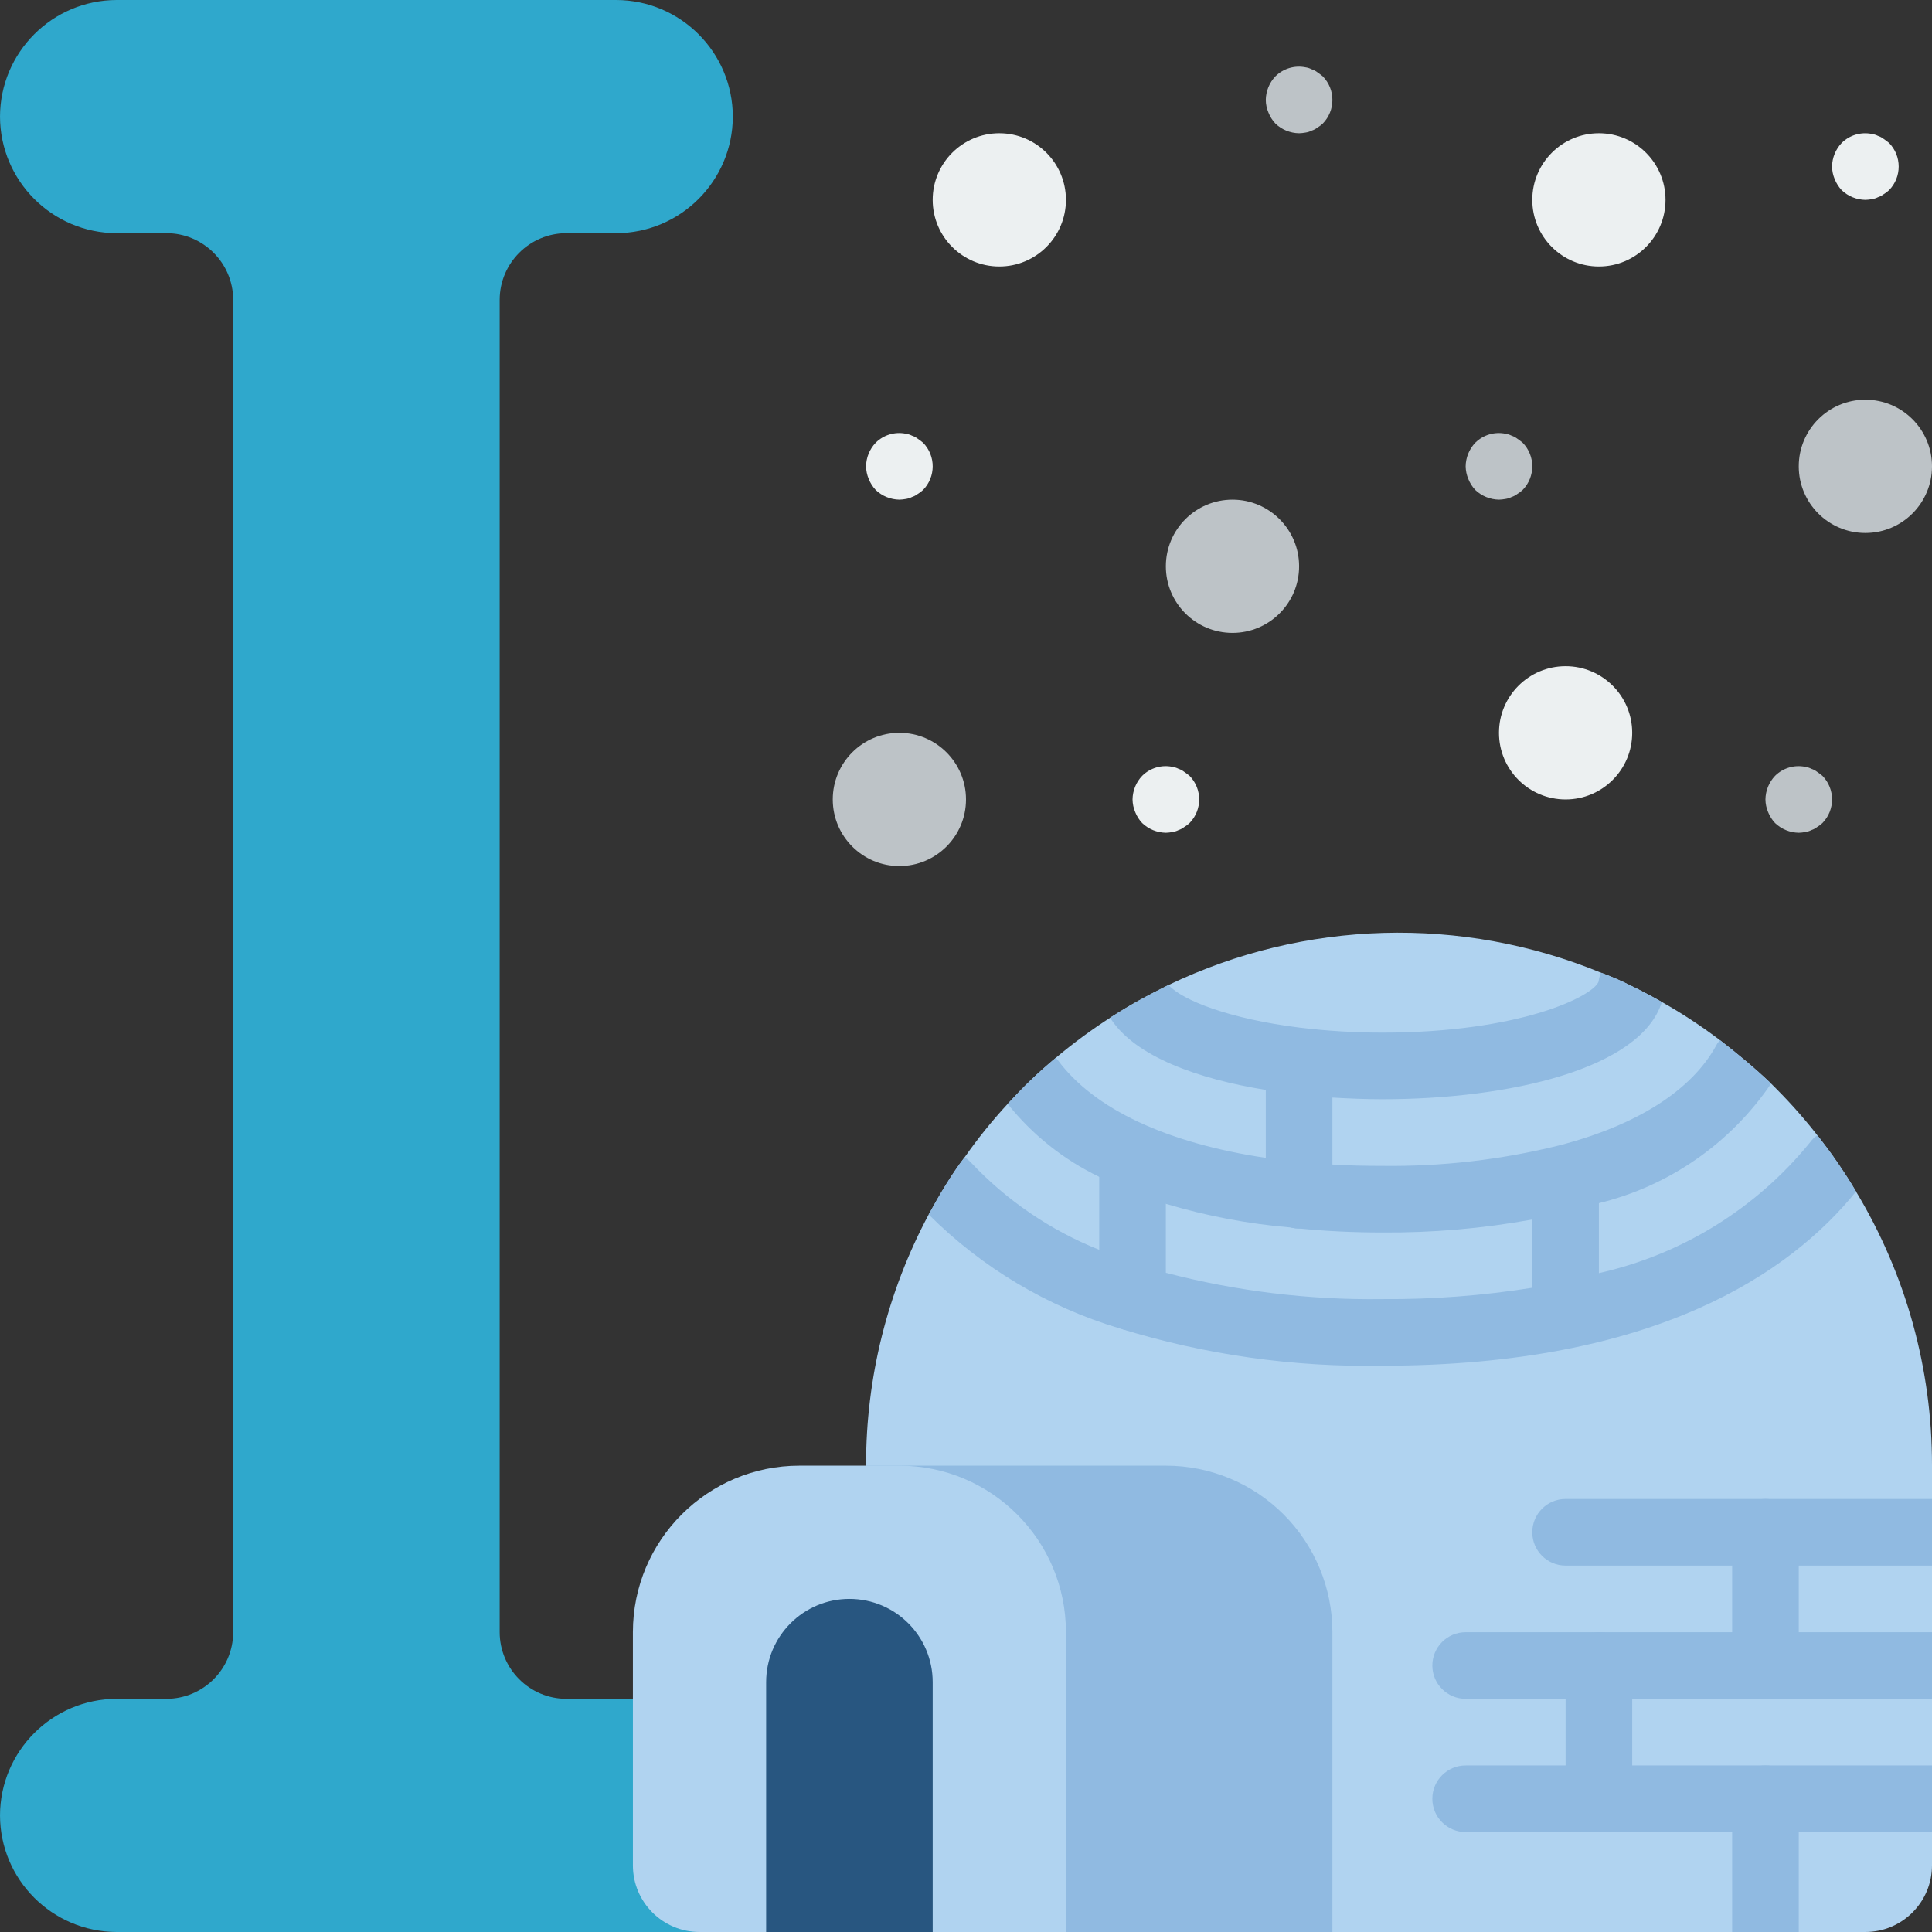 <svg height="512pt" viewBox="0 0 512 512" width="512pt" xmlns="http://www.w3.org/2000/svg"><rect x="0" y="0" width="512" height="512" fill="#333333" stroke="none"/><path d="m185.379 512h-154.48c-17.047-.047-30.852-13.852-30.898-30.895.047-17.047 13.852-30.852 30.898-30.898h13.238c9.738-.027 17.629-7.918 17.656-17.656v-353.102c-.027-9.738-7.918-17.625-17.656-17.656h-13.238c-17.047-.047-30.852-13.852-30.898-30.895.047-17.047 13.852-30.852 30.898-30.898h132.41c17.047.047 30.852 13.852 30.898 30.898-.047 17.043-13.852 30.848-30.898 30.895h-13.238c-9.738.031-17.629 7.918-17.656 17.656v353.102c.027 9.738 7.918 17.629 17.656 17.656h17.652zm0 0" fill="#2fa8cc"/><path d="m512 388.414v105.93c0 9.75-7.906 17.656-17.656 17.656h-264.828v-123.586c-.047-23.219 5.652-46.086 16.598-66.559 1.5-2.738 3-5.387 4.59-7.945 1.59-2.562 3.18-4.945 4.945-7.238 3.473-4.961 7.277-9.68 11.387-14.125 2.031-2.207 4.059-4.324 6.18-6.355 2.117-2.031 4.332-3.98 6.551-5.836 4.688-3.941 9.625-7.574 14.785-10.875 2.363-1.512 4.73-2.949 7.176-4.301 2.648-1.5 5.297-2.824 7.945-4.148 36.008-17.266 77.648-18.453 114.582-3.266 2.777 1.012 5.488 2.191 8.121 3.531 2.738 1.324 5.387 2.738 8.035 4.238 5.371 3.031 10.531 6.422 15.445 10.152 2.297 1.762 4.59 3.617 6.797 5.473 2.207 1.852 4.59 3.973 6.711 6l1.324 1.324c4.203 4.211 8.125 8.695 11.738 13.418 1.504 1.953 2.984 3.93 4.414 6.031 1.766 2.559 3.445 5.121 5.035 7.855 13.215 21.914 20.176 47.031 20.125 72.625zm0 0" fill="#b0d3f0"/><g fill="#90bae1"><path d="m229.516 388.414h79.449c11.707 0 22.934 4.648 31.211 12.926 8.277 8.277 12.926 19.508 12.926 31.211v79.449h-114.758zm0 0"/><path d="m491.875 315.762c-17.48 21.629-53.23 46.168-125.531 46.168-23.594.43-47.105-2.906-69.648-9.887-19.098-5.723-36.48-16.098-50.582-30.188 1.5-2.738 3-5.387 4.59-7.945 1.59-2.562 3.18-4.945 4.945-7.238.57.387 1.102.828 1.586 1.324 9.523 10.141 21.156 18.066 34.074 23.215 5.73 2.457 11.633 4.492 17.656 6.09 18.727 4.898 38.027 7.242 57.379 6.977 13.301.094 26.59-.91 39.727-3.004 5.945-.988 11.84-2.285 17.652-3.883 22.074-4.945 41.828-17.199 56.059-34.781.504-.695 1.133-1.293 1.852-1.766 1.766 2.297 3.531 4.59 5.207 7.062 1.68 2.473 3.445 5.121 5.035 7.855zm0 0"/><path d="m469.363 287.16c-10.766 15.848-27.027 27.141-45.641 31.691-5.773 1.867-11.672 3.312-17.652 4.328-13.105 2.387-26.406 3.539-39.727 3.441-7.68 0-15.004-.352-22.066-1.059-.746.004-1.488-.086-2.207-.266-11.223-.941-22.316-3.043-33.105-6.27-6.07-1.891-11.977-4.281-17.656-7.148-9.438-4.543-17.734-11.152-24.273-19.332 2.031-2.207 4.059-4.324 6.18-6.355 2.117-2.031 4.324-3.973 6.531-5.828.227.184.434.391.617.617 9.621 12.977 28.957 21.984 55.086 25.867 5.559.793 11.477 1.41 17.652 1.766 4.238.266 8.652.352 13.242.352 15.734.203 31.426-1.605 46.699-5.383 20.566-5.297 35.309-14.566 41.844-26.66.242-.469.574-.887.969-1.234 2.297 1.762 4.59 3.617 6.797 5.473 2.207 1.852 4.59 3.973 6.711 6zm0 0"/><path d="m440.41 265.535c-5.562 17.742-40.434 25.773-74.066 25.773-4.234 0-8.738-.176-13.242-.441-5.914-.371-11.809-1.047-17.652-2.027-18.008-2.914-34.516-8.828-41.051-18.805-.09-.098-.152-.219-.176-.352 2.473-1.59 4.945-3.09 7.504-4.504 2.559-1.41 5.297-2.824 7.945-4.148 3.621 4.062 16.242 9.004 34.781 11.301 7.266.875 14.574 1.32 21.891 1.324 36.461 0 55.793-9.621 57.293-13.508.102-.816.309-1.617.617-2.383 2.777 1.012 5.488 2.191 8.121 3.531 2.738 1.324 5.387 2.738 8.035 4.238zm0 0"/><path d="m344.277 325.562c-4.875 0-8.828-3.953-8.828-8.828v-34.25c0-4.875 3.953-8.828 8.828-8.828s8.824 3.953 8.824 8.828v34.25c0 4.875-3.949 8.828-8.824 8.828zm0 0"/><path d="m414.898 353.105c-4.879 0-8.828-3.953-8.828-8.828v-31.867c0-4.879 3.949-8.828 8.828-8.828 4.875 0 8.824 3.949 8.824 8.828v31.867c0 4.875-3.949 8.828-8.824 8.828zm0 0"/><path d="m300.137 352.664c-4.875 0-8.828-3.953-8.828-8.828v-34.871c0-4.875 3.953-8.828 8.828-8.828s8.828 3.953 8.828 8.828v34.871c0 4.875-3.953 8.828-8.828 8.828zm0 0"/><path d="m512 397.242v17.656h-97.102c-4.879 0-8.828-3.953-8.828-8.828s3.949-8.828 8.828-8.828zm0 0"/><path d="m512 432.551v17.656h-123.586c-4.875 0-8.828-3.953-8.828-8.828s3.953-8.828 8.828-8.828zm0 0"/><path d="m512 467.863v17.652h-123.586c-4.875 0-8.828-3.949-8.828-8.824 0-4.879 3.953-8.828 8.828-8.828zm0 0"/><path d="m467.863 450.207c-4.875 0-8.828-3.953-8.828-8.828v-35.309c0-4.875 3.953-8.828 8.828-8.828s8.828 3.953 8.828 8.828v35.309c0 4.875-3.953 8.828-8.828 8.828zm0 0"/><path d="m423.723 485.516c-4.875 0-8.824-3.949-8.824-8.824v-35.312c0-4.875 3.949-8.828 8.824-8.828s8.828 3.953 8.828 8.828v35.312c0 4.875-3.953 8.824-8.828 8.824zm0 0"/><path d="m476.691 476.691v35.309h-17.656v-35.309c0-4.879 3.953-8.828 8.828-8.828s8.828 3.949 8.828 8.828zm0 0"/></g><path d="m256 211.863c0 9.75-7.906 17.652-17.656 17.652s-17.652-7.902-17.652-17.652 7.902-17.656 17.652-17.656 17.656 7.906 17.656 17.656zm0 0" fill="#bdc3c7"/><path d="m344.277 150.07c0 9.75-7.906 17.652-17.656 17.652s-17.656-7.902-17.656-17.652 7.906-17.656 17.656-17.656 17.656 7.906 17.656 17.656zm0 0" fill="#bdc3c7"/><path d="m441.379 52.965c0 9.75-7.902 17.656-17.656 17.656-9.75 0-17.652-7.906-17.652-17.656s7.902-17.656 17.652-17.656c9.754 0 17.656 7.906 17.656 17.656zm0 0" fill="#ecf0f1"/><path d="m282.484 52.965c0 9.75-7.906 17.656-17.656 17.656s-17.656-7.906-17.656-17.656 7.906-17.656 17.656-17.656 17.656 7.906 17.656 17.656zm0 0" fill="#ecf0f1"/><path d="m432.551 194.207c0 9.75-7.902 17.656-17.652 17.656-9.754 0-17.656-7.906-17.656-17.656s7.902-17.656 17.656-17.656c9.75 0 17.652 7.906 17.652 17.656zm0 0" fill="#ecf0f1"/><path d="m512 123.586c0 9.75-7.906 17.656-17.656 17.656s-17.652-7.906-17.652-17.656 7.902-17.656 17.652-17.656 17.656 7.906 17.656 17.656zm0 0" fill="#bdc3c7"/><path d="m344.277 35.309c-2.34-.031-4.578-.945-6.27-2.559-.797-.844-1.426-1.832-1.852-2.914-.453-1.059-.695-2.199-.707-3.352.031-2.34.945-4.578 2.559-6.27 2.086-2.066 5.066-2.961 7.945-2.383.586.082 1.152.262 1.676.531.543.176 1.051.441 1.504.793.527.352.969.707 1.41 1.059 3.414 3.48 3.414 9.055 0 12.535-.434.402-.906.758-1.41 1.059-.453.352-.961.621-1.504.797-.527.266-1.094.445-1.676.527-.555.102-1.113.16-1.676.176zm0 0" fill="#bdc3c7"/><path d="m397.242 132.414c-2.336-.035-4.574-.949-6.27-2.559-.797-.848-1.426-1.836-1.852-2.914-.453-1.062-.691-2.203-.707-3.355.031-2.336.945-4.578 2.559-6.266 2.09-2.066 5.066-2.961 7.945-2.387.586.086 1.152.262 1.68.531.539.176 1.047.445 1.5.793.527.355.969.707 1.41 1.062 3.414 3.48 3.414 9.051 0 12.535-.43.398-.906.754-1.41 1.059-.453.348-.961.617-1.5.793-.527.266-1.094.445-1.68.531-.555.102-1.113.16-1.676.176zm0 0" fill="#bdc3c7"/><path d="m238.344 132.414c-2.336-.035-4.574-.949-6.266-2.559-.797-.848-1.426-1.836-1.855-2.914-.453-1.062-.691-2.203-.707-3.355.031-2.336.945-4.578 2.562-6.266 2.086-2.066 5.062-2.961 7.945-2.387.582.086 1.148.262 1.676.531.543.176 1.051.445 1.5.793.531.355.973.707 1.414 1.062 3.414 3.48 3.414 9.051 0 12.535-.434.398-.906.754-1.414 1.059-.449.348-.957.617-1.5.793-.527.266-1.094.445-1.676.531-.555.102-1.117.16-1.68.176zm0 0" fill="#ecf0f1"/><path d="m308.965 220.691c-2.336-.035-4.574-.949-6.266-2.562-.801-.844-1.43-1.832-1.855-2.914-.453-1.059-.691-2.199-.707-3.352.031-2.34.945-4.578 2.562-6.27 2.086-2.066 5.062-2.961 7.945-2.383.582.082 1.148.262 1.676.531.543.176 1.051.445 1.5.793.531.352.973.707 1.414 1.059 3.414 3.48 3.414 9.055 0 12.535-.434.402-.906.758-1.414 1.059-.449.352-.957.621-1.5.797-.527.266-1.094.445-1.676.527-.555.102-1.117.164-1.68.18zm0 0" fill="#ecf0f1"/><path d="m494.344 52.965c-2.336-.035-4.574-.949-6.266-2.559-.797-.844-1.426-1.832-1.855-2.914-.453-1.062-.691-2.199-.707-3.355.031-2.336.945-4.574 2.562-6.266 2.086-2.066 5.062-2.961 7.945-2.383.582.082 1.148.262 1.676.527.543.176 1.051.445 1.5.797.531.352.973.703 1.414 1.059 3.414 3.48 3.414 9.055 0 12.535-.434.402-.906.758-1.414 1.059-.449.352-.957.617-1.5.793-.527.266-1.094.445-1.676.531-.555.102-1.117.16-1.68.176zm0 0" fill="#ecf0f1"/><path d="m476.691 220.691c-2.34-.035-4.578-.949-6.27-2.562-.797-.844-1.426-1.832-1.855-2.914-.449-1.059-.691-2.199-.703-3.352.031-2.34.945-4.578 2.559-6.27 2.086-2.066 5.066-2.961 7.945-2.383.586.082 1.152.262 1.676.531.543.176 1.051.445 1.5.793.531.352.973.707 1.414 1.059 3.414 3.48 3.414 9.055 0 12.535-.434.402-.906.758-1.414 1.059-.449.352-.957.621-1.5.797-.527.266-1.094.445-1.676.527-.555.102-1.113.164-1.676.18zm0 0" fill="#bdc3c7"/><path d="m211.863 388.414h26.48c24.379 0 44.141 19.762 44.141 44.137v79.449h-97.105c-9.75 0-17.656-7.906-17.656-17.656v-61.793c0-24.375 19.762-44.137 44.141-44.137zm0 0" fill="#b0d3f0"/><path d="m225.102 423.723c-12.188 0-22.066 9.883-22.066 22.07v66.207h44.137v-66.207c0-12.188-9.879-22.07-22.07-22.07zm0 0" fill="#285680"/></svg>